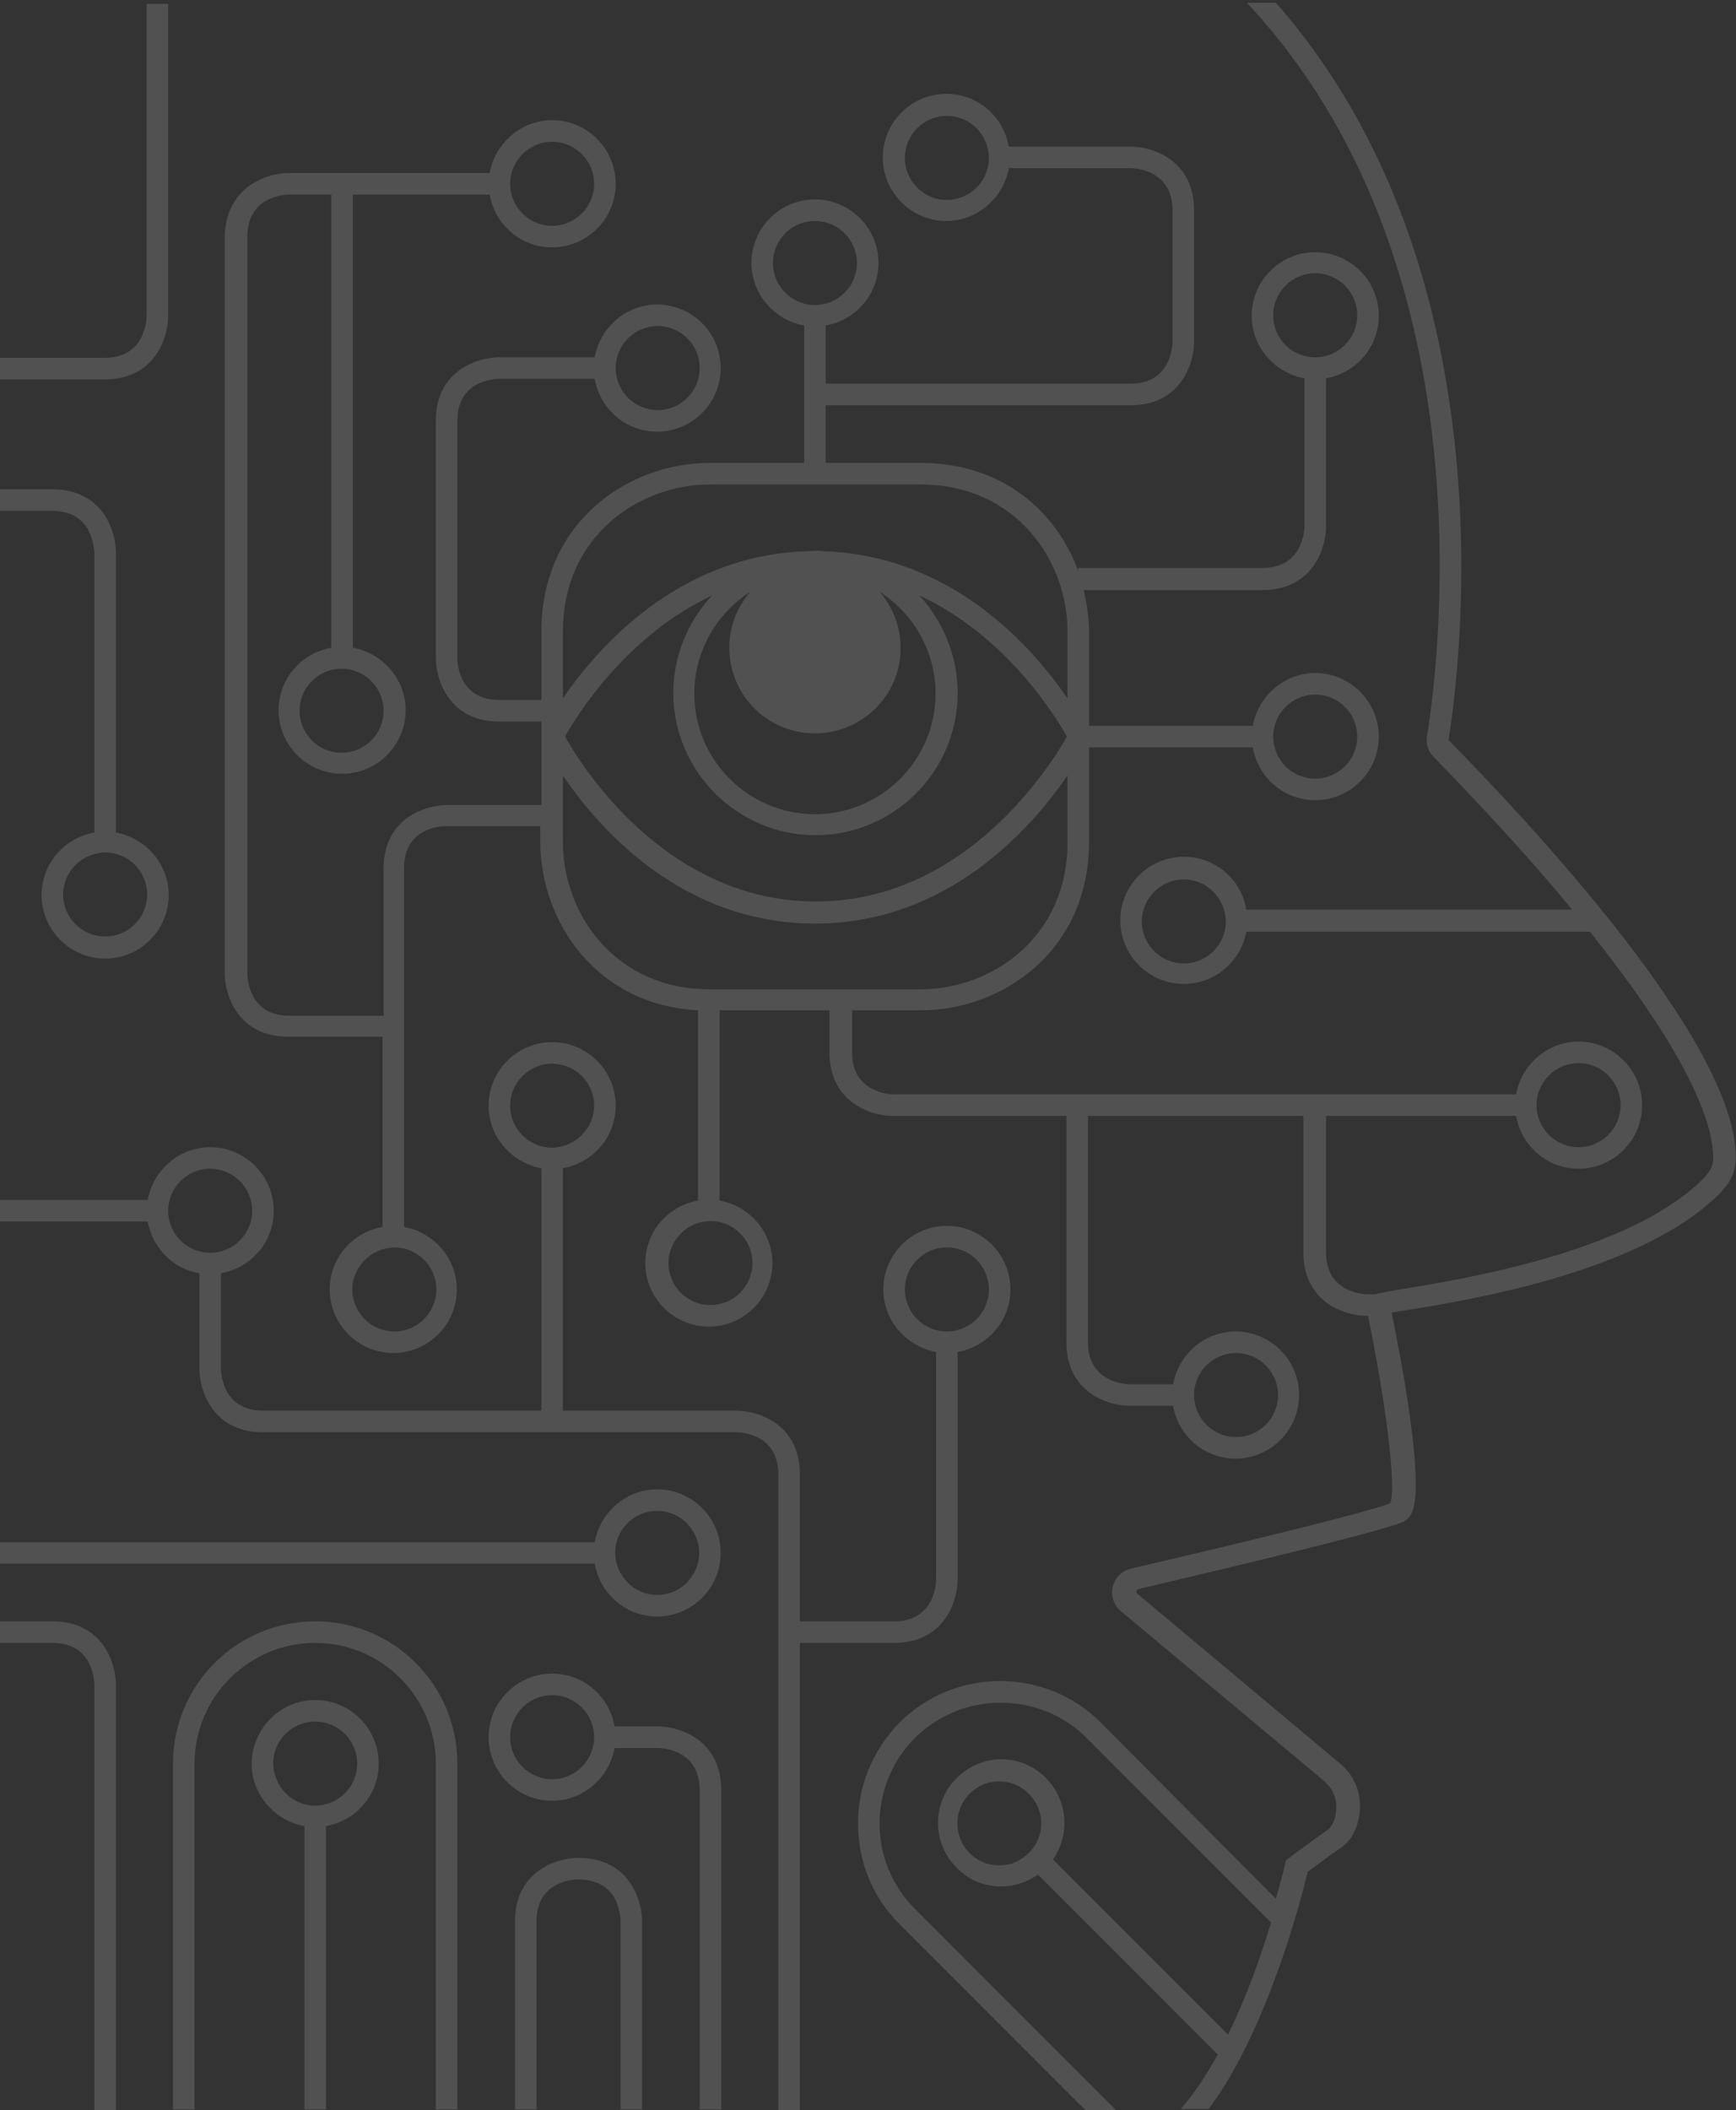 <svg width="526" height="639" viewBox="0 0 526 639" fill="none" xmlns="http://www.w3.org/2000/svg">
<rect x="0" y="0" width="526" height="639" fill="#333333" stroke="none"/>
<path d="M44.752 363.403C46.384 354.429 54.216 347.412 63.68 347.412C74.287 347.412 82.935 356.06 82.935 366.666C82.935 376.13 76.081 383.963 66.944 385.594V414.476C66.944 415.781 67.433 427.203 79.671 427.203H164.031V353.776C155.056 352.144 148.04 344.312 148.04 334.848C148.04 324.242 156.688 315.594 167.294 315.594C177.9 315.594 186.549 324.242 186.549 334.848C186.549 344.312 179.695 352.144 170.558 353.776V427.203H223.099C229.789 427.203 242.353 431.282 242.353 446.457V491.003H270.908C283.146 491.003 283.636 479.581 283.636 478.276V409.417C274.661 407.786 267.645 399.953 267.645 390.49C267.645 379.883 276.293 371.235 286.899 371.235C297.505 371.235 306.153 379.883 306.153 390.49C306.153 399.953 299.3 407.786 290.162 409.417V478.276C290.162 484.966 286.083 497.53 270.908 497.53H242.353V639H235.826V446.457C235.826 434.219 224.404 433.73 223.099 433.73H79.671C64.496 433.73 60.417 421.166 60.417 414.476V385.594C52.422 384.289 46.221 377.925 44.752 369.93H-0.12V363.403H44.752ZM286.899 403.217C293.915 403.217 299.626 397.506 299.626 390.49C299.626 383.473 293.915 377.762 286.899 377.762C279.883 377.762 274.172 383.473 274.172 390.49C274.172 397.506 279.883 403.217 286.899 403.217ZM180.022 334.848C180.022 327.832 174.311 322.121 167.294 322.121C160.278 322.121 154.567 327.832 154.567 334.848C154.567 341.864 160.278 347.575 167.294 347.575C174.311 347.412 180.022 341.701 180.022 334.848ZM63.68 379.394C70.697 379.394 76.408 373.683 76.408 366.666C76.408 359.65 70.697 353.939 63.68 353.939C56.664 353.939 50.953 359.65 50.953 366.666C50.953 373.683 56.664 379.394 63.68 379.394Z" fill="white" fill-opacity="0.15"/>
<path d="M180.185 467.017C181.817 458.043 189.649 451.026 199.113 451.026C209.719 451.026 218.367 459.674 218.367 470.281C218.367 480.887 209.719 489.535 199.113 489.535C189.649 489.535 181.817 482.682 180.185 473.544H-0.119V467.017H180.185ZM199.113 483.008C206.129 483.008 211.84 477.297 211.84 470.281C211.84 463.264 206.129 457.553 199.113 457.553C192.097 457.553 186.386 463.264 186.386 470.281C186.549 477.297 192.097 483.008 199.113 483.008Z" fill="white" fill-opacity="0.15"/>
<path d="M167.295 506.831C176.759 506.831 184.592 513.684 186.223 522.821H199.277C205.967 522.821 218.531 526.901 218.531 542.076V638.836H212.004V542.076C212.004 529.838 200.582 529.348 199.277 529.348H186.223C184.592 538.323 176.759 545.339 167.295 545.339C156.689 545.339 148.041 536.691 148.041 526.085C148.041 515.479 156.689 506.831 167.295 506.831ZM167.295 538.812C174.312 538.812 180.023 533.101 180.023 526.085C180.023 519.068 174.312 513.357 167.295 513.357C160.279 513.357 154.568 519.068 154.568 526.085C154.568 533.101 160.279 538.812 167.295 538.812Z" fill="white" fill-opacity="0.15"/>
<path d="M52.422 534.081V638.837H58.949V534.081C58.949 513.847 75.429 497.53 95.499 497.53C115.732 497.53 132.049 514.011 132.049 534.081V638.837H138.576V534.081C138.576 510.258 119.322 491.003 95.499 491.003C71.676 491.003 52.422 510.258 52.422 534.081Z" fill="white" fill-opacity="0.15"/>
<path d="M95.5 514.826C106.106 514.826 114.754 523.474 114.754 534.08C114.754 543.544 107.901 551.377 98.763 553.008V638.837H92.236V553.008C83.262 551.377 76.245 543.544 76.245 534.08C76.409 523.474 84.893 514.826 95.5 514.826ZM95.5 546.808C102.516 546.808 108.227 541.097 108.227 534.08C108.227 527.064 102.516 521.353 95.5 521.353C88.483 521.353 82.772 527.064 82.772 534.08C82.935 541.097 88.483 546.808 95.5 546.808Z" fill="white" fill-opacity="0.15"/>
<path d="M87.504 52.398H148.367C149.999 43.424 157.831 36.407 167.295 36.407C177.901 36.407 186.549 45.055 186.549 55.662C186.549 66.268 177.901 74.916 167.295 74.916C157.831 74.916 149.999 68.063 148.367 58.925H106.922V196.152C115.896 197.784 122.913 205.616 122.913 215.08C122.913 225.686 114.264 234.334 103.658 234.334C93.052 234.334 84.404 225.686 84.404 215.08C84.404 205.616 91.257 197.784 100.395 196.152V58.925H87.668C86.362 58.925 74.94 59.414 74.94 71.652V294.871C74.94 296.176 75.43 307.598 87.668 307.598H116.223V263.053C116.223 247.878 128.787 243.798 135.477 243.798H164.032V223.076V218.507H151.304C136.129 218.507 132.05 205.943 132.05 199.253V127.457C132.05 112.282 144.614 108.203 151.304 108.203H180.186C181.818 99.228 189.65 92.212 199.114 92.212C209.72 92.212 218.368 100.86 218.368 111.466C218.368 122.072 209.72 130.72 199.114 130.72C189.65 130.72 181.818 123.867 180.186 114.73H151.304C149.999 114.73 138.577 115.056 138.577 127.457V199.253C138.577 200.558 138.903 211.98 151.304 211.98H164.032V191.257C164.032 158.133 190.302 140.184 215.104 140.184H243.66V98.576C234.685 96.944 227.669 89.112 227.669 79.648C227.669 69.042 236.317 60.394 246.923 60.394C257.529 60.394 266.177 69.042 266.177 79.648C266.177 89.112 259.324 96.944 250.186 98.576V116.198H342.541C354.779 116.198 355.269 104.776 355.269 103.471V63.657C355.269 51.419 343.847 50.93 342.541 50.93H305.665C304.033 59.904 296.201 66.92 286.737 66.92C276.131 66.92 267.483 58.272 267.483 47.666C267.483 37.06 276.131 28.412 286.737 28.412C296.201 28.412 304.033 35.265 305.665 44.403H342.541C349.232 44.403 361.796 48.482 361.796 63.657V103.471C361.796 110.161 357.716 122.725 342.541 122.725H250.186V140.184H278.905C303.87 140.184 320.187 155.033 326.714 172.982V172.003H382.519C394.756 172.003 395.246 160.581 395.246 159.276V114.567C386.271 112.935 379.255 105.103 379.255 95.639C379.255 85.032 387.903 76.384 398.509 76.384C409.115 76.384 417.764 85.032 417.764 95.639C417.764 105.103 410.91 112.935 401.773 114.567V159.439C401.773 166.129 397.693 178.693 382.519 178.693H328.346C329.325 182.935 329.977 187.178 329.977 191.42V219.812H379.581C381.213 210.838 389.045 203.821 398.509 203.821C409.115 203.821 417.764 212.469 417.764 223.076C417.764 233.682 409.115 242.33 398.509 242.33C389.045 242.33 381.213 235.477 379.581 226.339H329.977V254.894C329.977 288.018 303.707 305.967 278.905 305.967H258.182V318.694C258.182 330.932 269.604 331.421 270.909 331.421H459.372C461.004 322.447 468.836 315.431 478.3 315.431C488.906 315.431 497.554 324.079 497.554 334.685C497.554 345.291 488.906 353.939 478.3 353.939C468.836 353.939 461.004 347.086 459.372 337.948H401.773V379.231C401.773 391.469 413.195 391.958 414.5 391.958H416.785C418.253 391.469 420.701 391.142 424.29 390.49C443.055 387.389 493.149 379.394 515.667 357.366C517.951 355.081 519.093 353.45 519.093 350.676C519.093 336.317 505.876 312.33 481.727 282.144H377.623C375.992 291.118 368.159 297.971 358.695 297.971C348.089 297.971 339.441 289.323 339.441 278.717C339.441 268.111 348.089 259.463 358.695 259.463C368.159 259.463 376.155 266.316 377.623 275.454H476.342C464.92 261.584 451.214 246.572 435.712 230.581C434.081 228.787 433.754 228.623 433.591 228.297C432.612 226.829 432.123 225.36 432.286 223.565C432.286 223.565 432.286 223.076 432.449 222.586C436.202 198.926 451.051 78.995 377.787 0.836H386.598C457.251 81.116 442.729 199.905 438.976 223.565V224.055C438.976 224.218 438.976 224.381 439.139 224.381C439.465 224.707 439.955 225.197 440.771 226.013C472.589 258.647 525.946 318.205 525.946 350.513C525.946 355.897 523.336 359.161 520.562 361.935C496.412 385.431 445.013 393.753 425.596 396.853C424.127 397.016 422.822 397.343 421.68 397.506C422.659 402.727 424.943 413.66 426.575 424.756C431.144 455.269 428.37 459.185 425.269 460.817C418.416 464.08 352.495 479.418 344.989 481.213C344.663 481.213 344.5 481.539 344.336 481.866C344.336 482.192 344.336 482.518 344.663 482.682L405.852 533.917C410.258 537.507 412.379 542.566 412.053 548.113C411.726 552.845 409.605 557.414 406.342 559.535C403.894 561.167 398.346 565.246 396.225 566.878C394.43 574.547 383.987 615.014 366.201 638.674H357.716C361.796 634.105 365.549 628.394 368.975 622.193L314.476 567.694C311.213 569.978 307.46 571.284 303.38 571.284C298.159 571.284 293.427 569.326 289.837 565.573C282.331 558.067 282.331 545.992 289.837 538.486C293.427 534.896 298.322 532.775 303.38 532.775C308.439 532.775 313.334 534.733 316.924 538.486C323.614 545.176 324.266 555.619 319.045 563.125L372.076 616.156C377.787 604.571 382.192 592.007 385.129 582.216L329.161 526.248C322.308 519.395 313.007 515.642 303.217 515.642C293.427 515.642 284.289 519.395 277.273 526.248C270.42 533.102 266.504 542.402 266.504 552.193C266.504 561.983 270.257 571.121 277.273 578.137L338.136 639H328.835L272.541 582.706C264.382 574.547 259.977 563.778 259.977 552.193C259.977 540.607 264.546 529.838 272.541 521.68C289.348 504.873 316.76 504.873 333.567 521.68L386.598 575.037C388.393 568.673 389.372 564.594 389.372 564.431L389.698 563.288L390.677 562.636C391.003 562.309 398.672 556.598 402.099 554.314C403.404 553.498 404.71 551.05 404.873 547.95C405.036 545.992 404.71 542.239 400.957 539.139L339.604 487.903C337.483 486.108 336.504 483.171 337.157 480.56C337.81 477.786 339.931 475.665 342.705 475.012C371.097 468.486 414.826 457.879 421.19 455.269C423.311 450.537 419.558 422.961 414.5 398.485H414.174C407.484 398.485 394.92 394.406 394.92 379.231V337.948H329.651V406.48C329.651 418.718 341.073 419.208 342.378 419.208H355.432C357.064 410.233 364.896 403.217 374.36 403.217C384.966 403.217 393.614 411.865 393.614 422.471C393.614 433.077 384.966 441.725 374.36 441.725C364.896 441.725 357.064 434.872 355.432 425.735H342.378C335.688 425.735 323.124 421.655 323.124 406.48V337.948H270.583C263.893 337.948 251.329 333.869 251.329 318.694V305.967H218.042V363.566C227.016 365.198 234.032 373.03 234.032 382.494C234.032 393.1 225.384 401.748 214.778 401.748C204.172 401.748 195.524 393.1 195.524 382.494C195.524 373.03 202.377 365.198 211.515 363.566V305.967C180.512 304.335 163.705 278.88 163.705 254.894V250.162H135.15C133.845 250.162 122.423 250.488 122.423 262.889V371.562C131.398 373.193 138.414 381.026 138.414 390.49C138.414 401.096 129.766 409.744 119.16 409.744C108.553 409.744 99.905 401.096 99.905 390.49C99.905 381.026 106.759 373.193 115.896 371.562V313.962H87.341C72.166 313.962 68.087 301.398 68.087 294.708V71.652C68.413 56.477 80.978 52.398 87.504 52.398ZM167.295 68.389C174.312 68.389 180.023 62.678 180.023 55.662C180.023 48.645 174.312 42.934 167.295 42.934C160.279 42.934 154.568 48.645 154.568 55.662C154.568 62.678 160.279 68.389 167.295 68.389ZM90.768 215.243C90.768 222.26 96.479 227.971 103.495 227.971C110.512 227.971 116.223 222.26 116.223 215.243C116.223 208.227 110.512 202.516 103.495 202.516C96.479 202.516 90.768 208.227 90.768 215.243ZM199.277 124.194C206.293 124.194 212.004 118.483 212.004 111.466C212.004 104.45 206.293 98.739 199.277 98.739C192.261 98.739 186.549 104.45 186.549 111.466C186.549 118.483 192.261 124.194 199.277 124.194ZM286.9 35.102C279.884 35.102 274.173 40.813 274.173 47.829C274.173 54.846 279.884 60.557 286.9 60.557C293.916 60.557 299.627 54.846 299.627 47.829C299.627 40.813 293.916 35.102 286.9 35.102ZM398.509 108.203C405.526 108.203 411.237 102.492 411.237 95.475C411.237 88.459 405.526 82.748 398.509 82.748C391.493 82.748 385.782 88.459 385.782 95.475C385.782 102.655 391.493 108.203 398.509 108.203ZM398.509 235.803C405.526 235.803 411.237 230.092 411.237 223.076C411.237 216.059 405.526 210.348 398.509 210.348C391.493 210.348 385.782 216.059 385.782 223.076C385.782 230.092 391.493 235.803 398.509 235.803ZM478.3 347.412C485.317 347.412 491.028 341.701 491.028 334.685C491.028 327.669 485.317 321.958 478.3 321.958C471.284 321.958 465.573 327.669 465.573 334.685C465.573 341.701 471.284 347.412 478.3 347.412ZM358.695 266.316C351.679 266.316 345.968 272.027 345.968 279.043C345.968 286.06 351.679 291.771 358.695 291.771C365.712 291.771 371.423 286.06 371.423 279.043C371.26 271.864 365.549 266.316 358.695 266.316ZM311.702 543.218C309.255 540.771 306.154 539.465 302.728 539.465C299.301 539.465 296.201 540.771 293.753 543.218C288.858 548.113 288.858 556.272 293.753 561.167C296.201 563.615 299.301 564.92 302.728 564.92C306.154 564.92 309.255 563.615 311.702 561.167C316.76 556.272 316.76 548.113 311.702 543.218ZM374.523 435.199C381.539 435.199 387.25 429.488 387.25 422.471C387.25 415.455 381.539 409.744 374.523 409.744C367.507 409.744 361.796 415.455 361.796 422.471C361.796 429.488 367.507 435.199 374.523 435.199ZM259.65 79.648C259.65 72.631 253.939 66.92 246.923 66.92C239.907 66.92 234.196 72.631 234.196 79.648C234.196 86.664 239.907 92.375 246.923 92.375C253.939 92.375 259.65 86.664 259.65 79.648ZM202.54 382.494C202.54 389.511 208.251 395.222 215.268 395.222C222.284 395.222 227.995 389.511 227.995 382.494C227.995 375.478 222.284 369.767 215.268 369.767C208.088 369.93 202.54 375.641 202.54 382.494ZM170.559 255.057C170.559 276.596 186.223 299.603 215.104 299.603H278.905C300.443 299.603 323.45 283.939 323.45 255.057V234.824C312.518 250.815 287.226 279.696 246.923 279.696C206.62 279.696 181.328 250.815 170.559 234.824V255.057ZM246.923 222.097C232.564 222.097 220.979 210.511 220.979 196.152C220.979 189.625 223.426 183.751 227.342 179.182C217.226 185.709 210.373 197.131 210.373 210.022C210.373 230.255 226.853 246.572 246.923 246.572C267.156 246.572 283.473 230.092 283.473 210.022C283.473 197.131 276.62 185.709 266.504 179.182C270.42 183.751 272.867 189.625 272.867 196.152C273.03 210.348 261.282 222.097 246.923 222.097ZM290.163 209.859C290.163 233.682 270.746 252.936 247.086 252.936C223.426 252.936 204.009 233.519 204.009 209.859C204.009 198.437 208.578 187.994 215.757 180.325C189.65 192.563 174.638 216.875 171.211 223.076C175.943 231.561 201.561 273.006 247.249 273.006C292.774 273.006 318.555 231.397 323.287 223.076C319.861 216.875 304.686 192.399 278.578 180.325C285.595 187.994 290.163 198.437 290.163 209.859ZM170.559 211.49C181.165 195.989 205.641 168.087 244.475 166.945C245.291 166.945 246.107 166.781 246.923 166.781C247.739 166.781 248.555 166.781 249.371 166.945C288.369 168.087 312.844 195.989 323.45 211.49V191.257C323.45 169.718 307.786 146.711 278.905 146.711H215.104C193.566 146.711 170.559 162.376 170.559 191.257V211.49ZM106.759 390.49C106.759 397.506 112.47 403.217 119.486 403.217C126.502 403.217 132.213 397.506 132.213 390.49C132.213 383.473 126.502 377.762 119.486 377.762C112.47 377.925 106.759 383.636 106.759 390.49Z" fill="white" fill-opacity="0.15"/>
<path d="M15.871 154.707H-0.12V148.18H15.871C31.046 148.18 35.125 160.744 35.125 167.434V252.12C44.1 253.752 51.116 261.584 51.116 271.048C51.116 281.654 42.468 290.302 31.862 290.302C21.256 290.302 12.608 281.654 12.608 271.048C12.608 261.584 19.461 253.752 28.599 252.12V167.434C28.435 166.129 28.109 154.707 15.871 154.707ZM19.134 270.885C19.134 277.901 24.846 283.612 31.862 283.612C38.878 283.612 44.589 277.901 44.589 270.885C44.589 263.868 38.878 258.157 31.862 258.157C24.682 258.32 19.134 264.031 19.134 270.885Z" fill="white" fill-opacity="0.15"/>
<path d="M-0.12 108.366V114.893H31.699C46.874 114.893 50.953 102.328 50.953 95.638V1.162H44.426V95.638C44.426 96.944 43.937 108.366 31.699 108.366H-0.12Z" fill="white" fill-opacity="0.15"/>
<path d="M-0.119 491.003V497.53H15.872C28.11 497.53 28.599 508.952 28.599 510.258V639H35.126V510.258C35.126 503.568 31.047 491.003 15.872 491.003H-0.119Z" fill="white" fill-opacity="0.15"/>
<path d="M156.035 581.89V638.837H162.562V581.89C162.562 569.489 173.984 569.163 175.29 569.163C187.691 569.163 188.017 580.585 188.017 581.89V638.837H194.544V581.89C194.544 575.2 190.465 562.636 175.29 562.636C168.6 562.636 156.035 566.715 156.035 581.89Z" fill="white" fill-opacity="0.15"/>
</svg>
